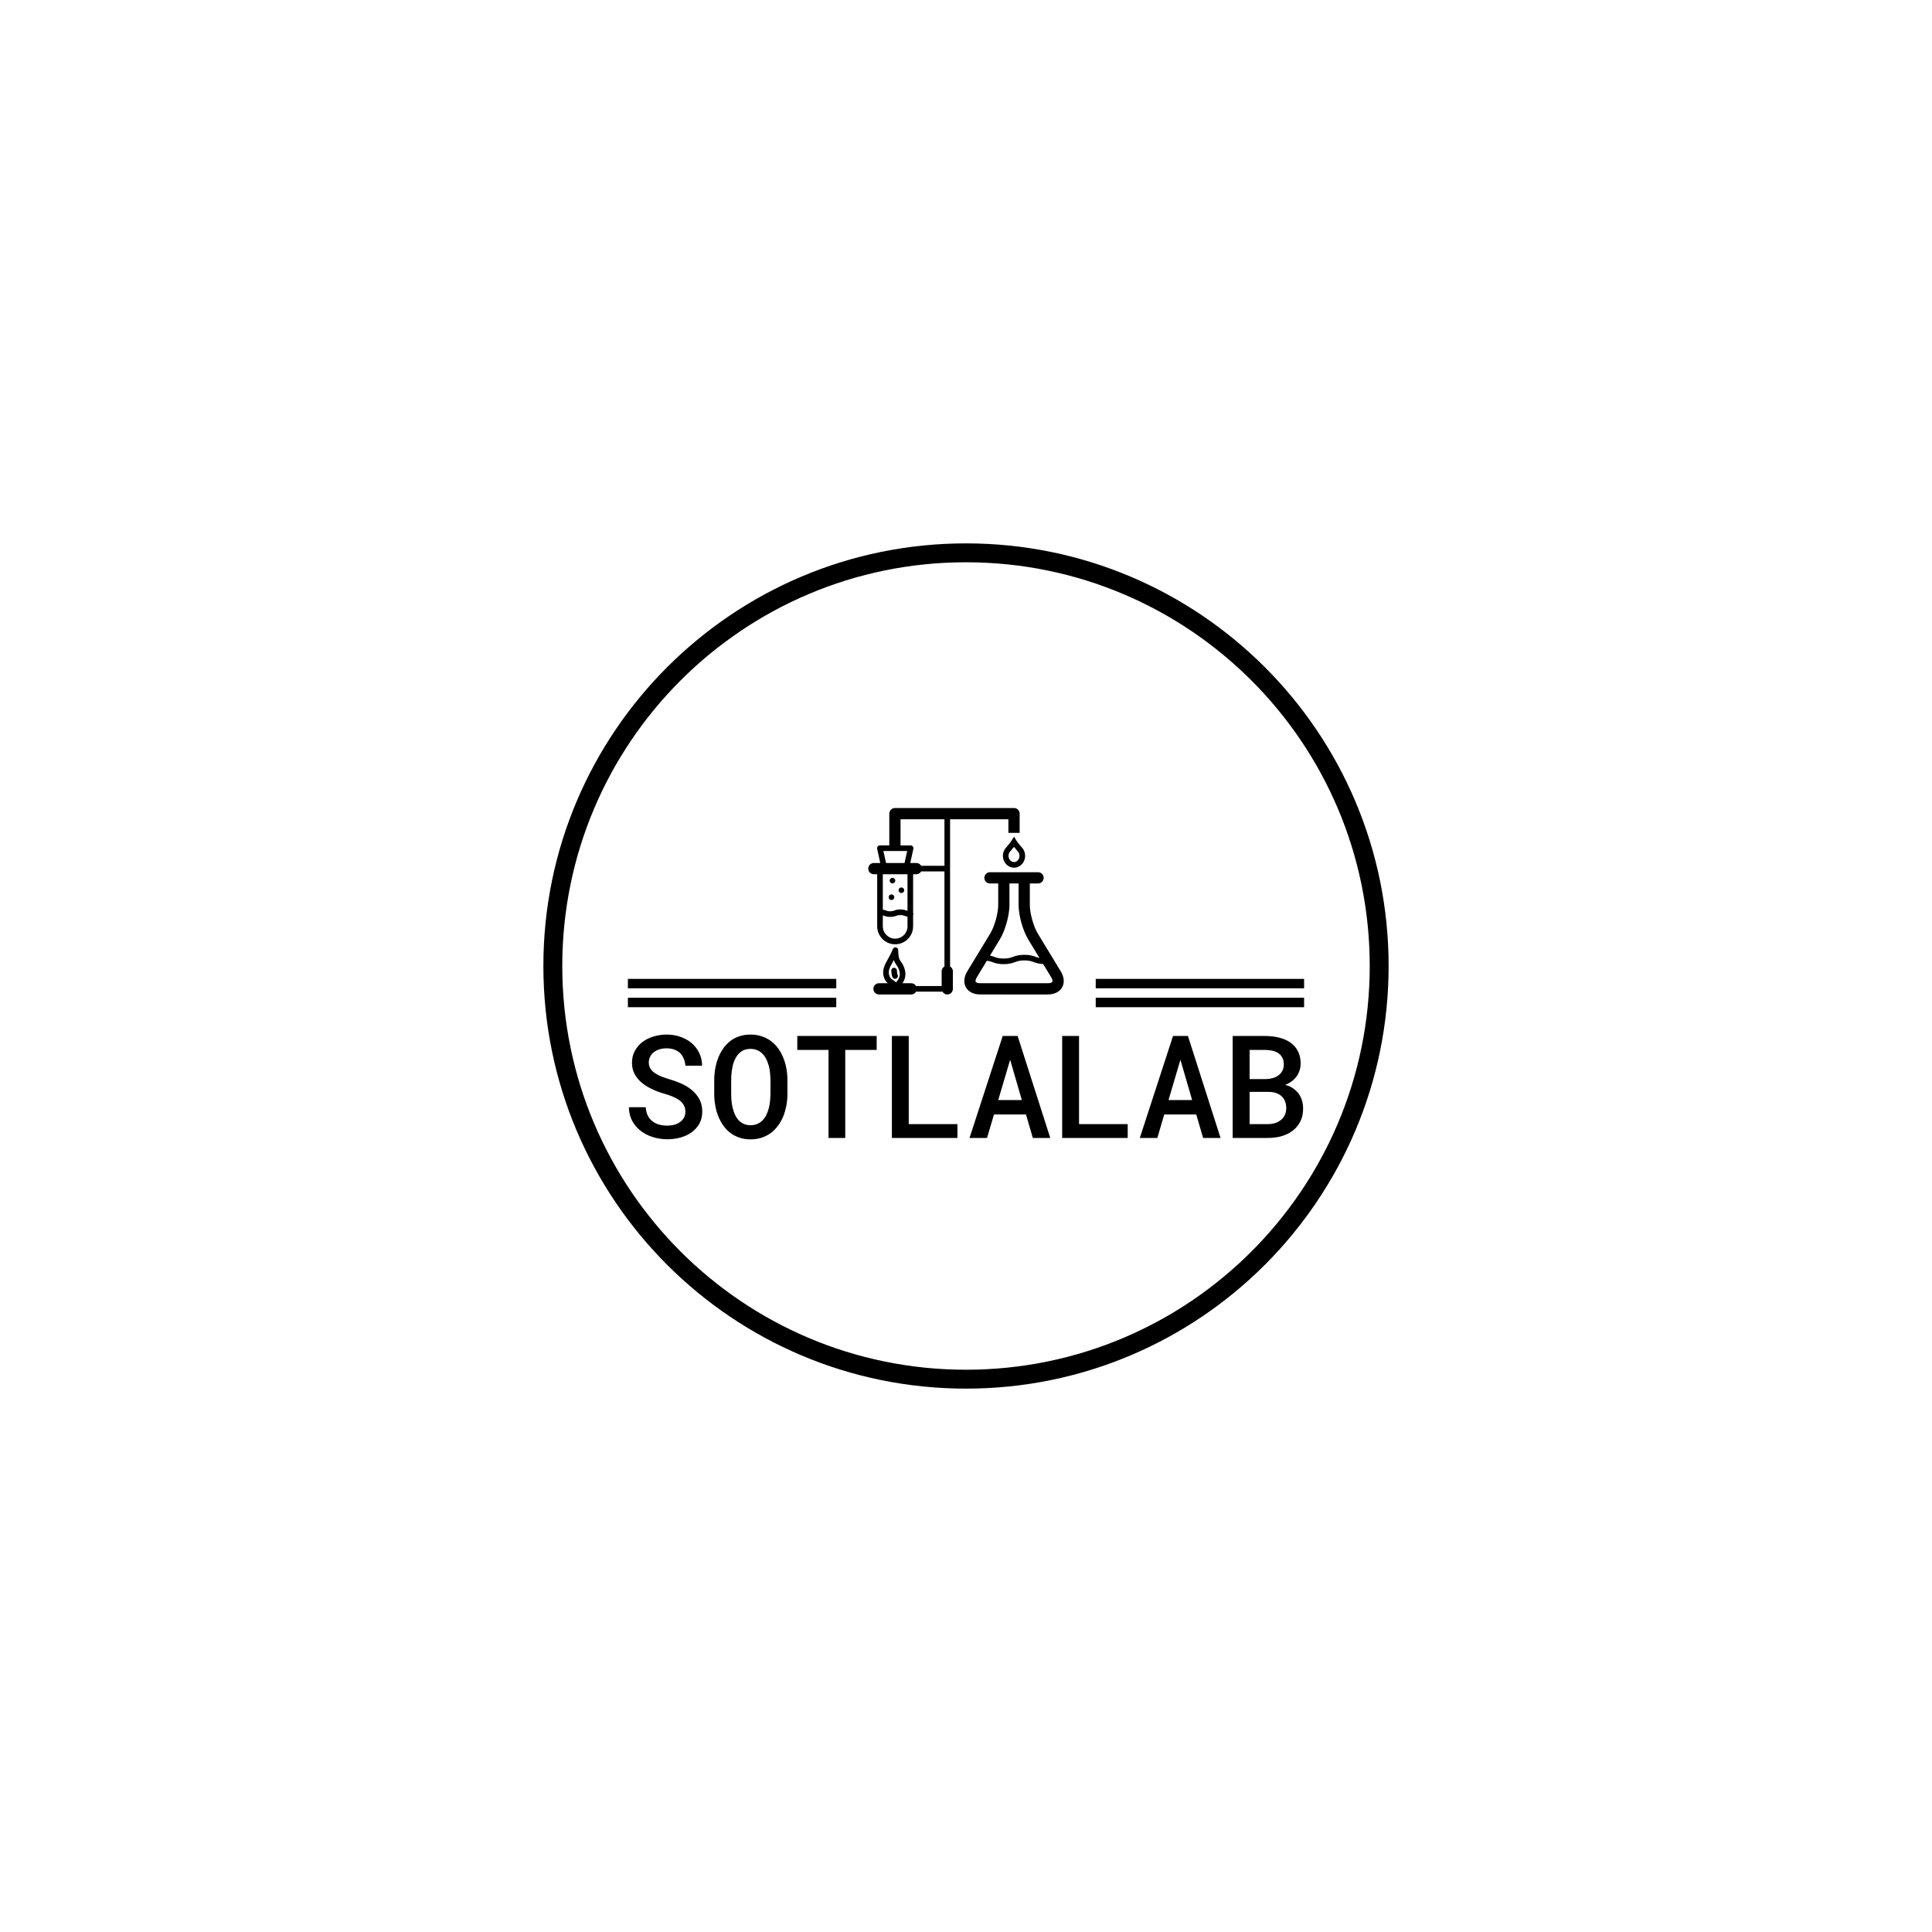<svg xmlns="http://www.w3.org/2000/svg" version="1.1" xmlns:xlink="http://www.w3.org/1999/xlink" xmlns:svgjs="http://svgjs.dev/svgjs" width="1000" height="1000" viewBox="0 0 1000 1000"><rect width="1000" height="1000" fill="#ffffff"></rect><g transform="matrix(0.7,0,0,0.7,150,281.25)"><svg viewBox="0 0 512 320" data-background-color="#ffffff" preserveAspectRatio="xMidYMid meet" height="625" width="1000" xmlns="http://www.w3.org/2000/svg" xmlns:xlink="http://www.w3.org/1999/xlink"><g id="tight-bounds" transform="matrix(1,0,0,1,0,0)"><svg viewBox="0 0 512 320" height="320" width="512"><g><svg></svg></g><g><svg viewBox="0 0 512 320" height="320" width="512"><g><path xmlns="http://www.w3.org/2000/svg" d="M96 160c0-88.366 71.634-160 160-160 88.366 0 160 71.634 160 160 0 88.366-71.634 160-160 160-88.366 0-160-71.634-160-160zM256 312.846c84.414 0 152.846-68.431 152.846-152.846 0-84.414-68.431-152.846-152.846-152.846-84.414 0-152.846 68.431-152.846 152.846 0 84.414 68.431 152.846 152.846 152.846z" fill="#000000" fill-rule="nonzero" stroke="none" stroke-width="1" stroke-linecap="butt" stroke-linejoin="miter" stroke-miterlimit="10" stroke-dasharray="" stroke-dashoffset="0" font-family="none" font-weight="none" font-size="none" text-anchor="none" style="mix-blend-mode: normal" data-fill-palette-color="tertiary"></path></g><g transform="matrix(1,0,0,1,128,94.371)"><svg viewBox="0 0 256 131.258" height="131.258" width="256"><g><svg viewBox="0 0 256 131.258" height="131.258" width="256"><g transform="matrix(1,0,0,1,0,91.592)"><svg viewBox="0 0 256 39.666" height="39.666" width="256"><g id="textblocktransform"><svg viewBox="0 0 256 39.666" height="39.666" width="256" id="textblock"><g><svg viewBox="0 0 256 39.666" height="39.666" width="256"><g transform="matrix(1,0,0,1,0,0)"><svg width="256" viewBox="2.47 -36.04 235.061 36.53" height="39.666" data-palette-color="#8bc53f"><g class="undefined-text-0" data-fill-palette-color="primary" id="text-0"><path d="M22.17-9.16L22.17-9.16Q22.17-7.98 21.67-7.08 21.17-6.18 20.34-5.57L20.34-5.57Q19.48-4.93 18.32-4.61 17.16-4.3 15.82-4.3L15.82-4.3Q14.23-4.3 12.9-4.69 11.57-5.08 10.6-5.88L10.6-5.88Q9.59-6.67 9.02-7.87 8.45-9.08 8.33-10.72L8.33-10.72 2.47-10.72Q2.49-8.15 3.5-6.18 4.52-4.2 6.25-2.73L6.25-2.73Q8.13-1.17 10.67-0.35 13.21 0.46 15.82 0.46L15.82 0.46Q18.29 0.46 20.51-0.16 22.73-0.78 24.41-2.03L24.41-2.03Q26.07-3.22 27.06-5.03 28.05-6.84 28.05-9.2L28.05-9.2Q28.05-11.77 26.92-13.73 25.78-15.7 23.9-17.11L23.9-17.11Q22.39-18.24 20.59-19.03 18.8-19.82 16.92-20.36L16.92-20.36Q15.43-20.8 14.07-21.31 12.72-21.83 11.67-22.51L11.67-22.51Q10.64-23.19 10.03-24.11 9.42-25.02 9.4-26.25L9.4-26.25Q9.4-27.39 9.86-28.32 10.33-29.25 11.16-29.91L11.16-29.91Q11.99-30.54 13.12-30.9 14.26-31.25 15.6-31.25L15.6-31.25Q17.14-31.25 18.32-30.8 19.51-30.35 20.34-29.57L20.34-29.57Q21.14-28.76 21.59-27.65 22.05-26.54 22.17-25.2L22.17-25.2 27.98-25.2Q27.98-27.61 27.01-29.6 26.05-31.59 24.39-33.03L24.39-33.03Q22.73-34.45 20.5-35.24 18.26-36.04 15.67-36.04L15.67-36.04Q13.23-36.04 11.02-35.36 8.81-34.69 7.15-33.42L7.15-33.42Q5.49-32.13 4.52-30.31 3.54-28.49 3.54-26.22L3.54-26.22Q3.54-24.12 4.38-22.45 5.22-20.78 6.71-19.46L6.71-19.46Q8.2-18.16 10.31-17.13 12.43-16.09 14.94-15.38L14.94-15.38Q16.58-14.92 17.91-14.34 19.24-13.77 20.21-13.06L20.21-13.06Q21.14-12.3 21.66-11.35 22.17-10.4 22.17-9.16ZM57.74-15.41L57.74-15.41 57.74-20.09Q57.74-22.31 57.35-24.38 56.96-26.44 56.17-28.25L56.17-28.25Q55.47-29.93 54.42-31.35 53.37-32.76 51.95-33.81L51.95-33.81Q50.53-34.86 48.75-35.45 46.97-36.04 44.85-36.04L44.85-36.04Q42.75-36.04 41-35.46 39.26-34.89 37.89-33.84L37.89-33.84Q36.47-32.76 35.43-31.31 34.4-29.86 33.69-28.13L33.69-28.13Q32.96-26.32 32.59-24.29 32.22-22.27 32.22-20.09L32.22-20.09 32.22-15.41Q32.22-13.33 32.57-11.36 32.91-9.4 33.59-7.67L33.59-7.67Q34.3-5.86 35.36-4.35 36.42-2.83 37.84-1.76L37.84-1.76Q39.23-0.71 41-0.11 42.77 0.49 44.89 0.49L44.89 0.49Q46.95 0.49 48.67-0.07 50.39-0.63 51.8-1.61L51.8-1.61Q53.27-2.69 54.39-4.19 55.52-5.69 56.27-7.47L56.27-7.47Q56.98-9.25 57.36-11.25 57.74-13.26 57.74-15.41ZM51.83-20.14L51.83-20.14 51.83-15.41Q51.8-14.09 51.67-12.81 51.54-11.52 51.24-10.35L51.24-10.35Q50.9-9.01 50.33-7.9 49.75-6.79 48.9-5.98L48.9-5.98Q48.17-5.27 47.15-4.86 46.14-4.44 44.89-4.44L44.89-4.44Q43.6-4.44 42.61-4.87 41.62-5.3 40.87-6.03L40.87-6.03Q40.09-6.81 39.54-7.95 38.99-9.08 38.67-10.4L38.67-10.4Q38.38-11.57 38.25-12.84 38.13-14.11 38.13-15.41L38.13-15.41 38.13-20.14Q38.13-21.46 38.27-22.77 38.4-24.07 38.69-25.24L38.69-25.24Q39.01-26.61 39.6-27.72 40.18-28.83 41.04-29.64L41.04-29.64Q41.75-30.3 42.7-30.68 43.65-31.05 44.85-31.05L44.85-31.05Q46.09-31.05 47.07-30.66 48.04-30.27 48.8-29.59L48.8-29.59Q49.66-28.81 50.25-27.7 50.85-26.59 51.22-25.24L51.22-25.24Q51.54-24.07 51.67-22.78 51.8-21.48 51.83-20.14ZM77.9-30.69L88.86-30.69 88.86-35.55 61.18-35.55 61.18-30.69 72.07-30.69 72.07 0 77.9 0 77.9-30.69ZM117.01-4.83L100.04-4.83 100.04-35.55 94.16-35.55 94.16 0 117.01 0 117.01-4.83ZM129.75-8.18L140.91-8.18 143.3 0 149.38 0 138-35.55 132.8-35.55 121.23 0 127.33 0 129.75-8.18ZM139.47-13.21L131.24-13.21 135.39-27.27 139.47-13.21Z" fill="#000000" data-fill-palette-color="primary"></path><path d="M176.38-4.83L159.41-4.83 159.41-35.55 153.53-35.55 153.53 0 176.38 0 176.38-4.83ZM189.12-8.18L200.28-8.18 202.67 0 208.75 0 197.38-35.55 192.18-35.55 180.6 0 186.71 0 189.12-8.18ZM198.84-13.21L190.61-13.21 194.76-27.27 198.84-13.21ZM212.97-35.55L212.97 0 225.28 0Q227.92 0 230.17-0.67 232.43-1.34 234.07-2.66L234.07-2.66Q235.7-3.96 236.63-5.88 237.56-7.81 237.53-10.35L237.53-10.35Q237.53-11.79 237.13-13.1 236.73-14.4 235.95-15.48L235.95-15.48Q235.19-16.48 234.07-17.27 232.94-18.07 231.36-18.48L231.36-18.48 231.36-18.53Q232.43-18.97 233.25-19.52 234.07-20.07 234.73-20.8L234.73-20.8Q235.65-21.8 236.15-23.11 236.66-24.41 236.68-25.93L236.68-25.93Q236.68-28.42 235.74-30.24 234.8-32.06 233.14-33.23L233.14-33.23Q231.48-34.4 229.21-34.97 226.94-35.55 224.35-35.55L224.35-35.55 212.97-35.55ZM218.88-4.83L218.88-16.06 225.62-16.06Q227.06-16.04 228.18-15.64 229.31-15.23 230.09-14.5L230.09-14.5Q230.87-13.77 231.26-12.73 231.65-11.69 231.65-10.35L231.65-10.35Q231.65-9.08 231.17-8.04 230.7-7.01 229.82-6.3L229.82-6.3Q229.01-5.62 227.87-5.22 226.72-4.83 225.33-4.83L225.33-4.83 218.88-4.83ZM224.47-20.53L218.88-20.53 218.88-30.69 224.42-30.69Q225.94-30.66 227.18-30.33 228.43-30 229.26-29.27L229.26-29.27Q229.99-28.69 230.39-27.77 230.8-26.86 230.8-25.61L230.8-25.61Q230.8-24.44 230.36-23.54 229.92-22.63 229.16-22L229.16-22Q228.33-21.29 227.12-20.92 225.91-20.56 224.47-20.53L224.47-20.53Z" fill="#000000" data-fill-palette-color="accent"></path></g></svg></g></svg></g></svg></g></svg></g><g transform="matrix(1,0,0,1,78.886,0)"><svg viewBox="0 0 98.228 82.228" height="82.228" width="98.228"><g><svg xmlns="http://www.w3.org/2000/svg" xmlns:xlink="http://www.w3.org/1999/xlink" version="1.1" x="8" y="0" viewBox="0 0 100 100" enable-background="new 0 0 100 100" xml:space="preserve" height="82.228" width="82.228" class="icon-icon-0" data-fill-palette-color="accent" id="icon-0"><path d="M93.642 82.3L83.073 64.896c-1.998-3.294-3.686-9.331-3.688-13.181v-9.907h3.792c1.43 0 2.586-1.162 2.586-2.586 0-1.43-1.156-2.586-2.586-2.586h-6.376-0.002-9.382c-0.003 0-0.005 0-0.008 0h-6.368c-1.427 0-2.586 1.162-2.586 2.586 0 1.43 1.159 2.586 2.586 2.586h3.792l0.002 5.239-0.002 4.663c-0.003 3.854-1.69 9.892-3.688 13.181L50.576 82.3c-1.563 2.576-1.786 5.249-0.611 7.335 1.175 2.087 3.574 3.284 6.588 3.284H87.67c0 0 0 0 0.003 0 3.011 0 5.41-1.197 6.583-3.284C95.43 87.549 95.205 84.876 93.642 82.3zM65.568 67.573c2.485-4.092 4.436-11.059 4.438-15.863l0.003-4.663-0.003-5.239h4.206v9.907c0.003 4.795 1.952 11.762 4.438 15.863l5.19 8.548c-0.646-0.142-1.18-0.328-1.748-0.535-1.22-0.435-2.599-0.935-5.214-0.935-2.614 0-3.993 0.495-5.213 0.935-1.167 0.419-2.175 0.783-4.34 0.783-2.157 0-3.165-0.364-4.33-0.783-0.57-0.207-1.187-0.419-1.935-0.591L65.568 67.573zM89.747 87.1c-0.18 0.323-0.893 0.646-2.082 0.646H56.553c-1.185 0-1.899-0.323-2.079-0.646-0.182-0.324-0.091-1.102 0.525-2.117l4.623-7.613c1.003 0.137 1.729 0.379 2.498 0.656 1.218 0.435 2.597 0.935 5.206 0.935 2.614 0 3.996-0.495 5.214-0.935 1.169-0.419 2.177-0.782 4.339-0.782 2.163 0 3.171 0.363 4.338 0.782 1.063 0.385 2.301 0.788 4.319 0.895l3.686 6.067C89.835 85.998 89.929 86.775 89.747 87.1zM72.118 20.251l-1.112 1.783c-0.777 1.253-2.261 2.92-2.541 3.238-0.949 1.021-1.473 2.38-1.473 3.825 0 3.006 2.297 5.451 5.118 5.451s5.115-2.445 5.115-5.451c0-1.344-0.452-2.617-1.278-3.612l-0.132-0.151c-0.018-0.021-0.035-0.036-0.053-0.056l-0.051-0.056c-0.265-0.293-1.768-1.96-2.503-3.173L72.118 20.251zM73.742 27.046l0.247 0.131c0.42 0.525 0.649 1.202 0.649 1.92 0 1.576-1.134 2.864-2.528 2.864s-2.531-1.288-2.531-2.864c0-0.793 0.278-1.526 0.804-2.092 0.285-0.318 1.008-1.137 1.718-2.051 0.623 0.798 1.255 1.515 1.563 1.859L73.742 27.046zM42.665 80.031V12.254h26.858v6.27h5.174V9.667c0-1.43-1.16-2.586-2.587-2.586H17.273c-1.427 0-2.586 1.157-2.586 2.586v14.625h-4.325c-0.391 0-0.76 0.177-1.008 0.48C9.109 25.081 9.016 25.48 9.1 25.859l1.427 6.527h-2.94C6.159 32.386 5 33.543 5 34.973c0 1.43 1.159 2.586 2.586 2.586h1.526v23.986c0 4.558 3.708 8.266 8.268 8.271h0.002c2.208-0.005 4.284-0.864 5.845-2.425 1.563-1.562 2.425-3.638 2.422-5.846v-5.112c0.071-0.156 0.111-0.333 0.111-0.516 0-0.187-0.04-0.358-0.111-0.515V37.56h1.531c0.947 0 1.74-0.536 2.19-1.293h10.708v43.765c-0.758 0.45-1.293 1.243-1.293 2.192v6.815H27.299c-0.091 0-0.169 0.035-0.255 0.051-0.444-0.788-1.255-1.344-2.225-1.344h-4.062c1.283-1.895 1.665-3.996 1.076-6.22-0.5-1.889-1.18-2.854-1.725-3.627-0.73-1.035-1.309-1.854-1.309-5.391 0-0.005-0.002-0.01-0.002-0.015-0.002-0.111-0.036-0.223-0.066-0.328-0.015-0.056-0.015-0.116-0.038-0.167-0.03-0.065-0.081-0.116-0.119-0.177-0.053-0.081-0.094-0.167-0.162-0.232-0.035-0.035-0.083-0.051-0.124-0.081-0.093-0.076-0.187-0.146-0.298-0.192-0.005-0.005-0.01-0.01-0.016-0.01-0.073-0.03-0.146-0.025-0.222-0.04-0.083-0.016-0.159-0.051-0.248-0.051-0.005 0-0.013 0.005-0.018 0.005-0.088 0-0.169 0.03-0.255 0.051-0.081 0.021-0.167 0.025-0.243 0.056-0.02 0.01-0.033 0.025-0.051 0.035-0.131 0.065-0.255 0.142-0.356 0.242-0.025 0.025-0.038 0.066-0.061 0.097-0.083 0.101-0.164 0.201-0.212 0.323-0.002 0.01-0.007 0.01-0.01 0.015-0.69 1.773-1.513 3.254-2.238 4.563-1.611 2.904-3.003 5.415-1.672 8.886 0.41 1.076 1.026 1.759 1.632 2.259H9.946c-1.43 0-2.587 1.156-2.587 2.586s1.157 2.587 2.587 2.587h14.873c0.967 0 1.781-0.556 2.225-1.344 0.086 0.021 0.165 0.051 0.255 0.051h11.882c0.449 0.763 1.243 1.293 2.19 1.293 1.43 0 2.586-1.157 2.586-2.587v-8.108C43.958 81.274 43.425 80.481 42.665 80.031zM16.326 77.854c0.137-0.248 0.286-0.541 0.43-0.799 0.308 0.935 0.728 1.611 1.238 2.334 0.492 0.697 0.957 1.359 1.338 2.799 0.5 1.885-0.027 3.582-1.579 5.158-0.389-0.449-0.874-0.763-1.273-1.011-0.702-0.439-1.311-0.818-1.675-1.772C13.944 82.314 14.692 80.8 16.326 77.854zM11.969 26.88h10.935l-1.205 5.506h-8.528L11.969 26.88zM21.401 65.563c-1.076 1.071-2.503 1.667-4.021 1.667-3.132-0.005-5.681-2.551-5.681-5.684v-5.031c0.209 0.056 0.404 0.121 0.611 0.197 0.646 0.232 1.382 0.495 2.779 0.495 1.396 0 2.132-0.263 2.781-0.495 0.538-0.192 0.96-0.344 1.907-0.344s1.372 0.151 1.907 0.344c0.384 0.136 0.816 0.282 1.379 0.379v4.455C23.066 63.062 22.475 64.486 21.401 65.563zM23.063 54.443c-0.169-0.051-0.333-0.102-0.502-0.167-0.649-0.232-1.387-0.495-2.784-0.495s-2.132 0.263-2.781 0.495c-0.535 0.192-0.96 0.344-1.907 0.344-0.945 0-1.367-0.151-1.902-0.344-0.407-0.146-0.869-0.298-1.488-0.399V37.56h11.364V54.443zM29.371 33.68c-0.45-0.763-1.243-1.293-2.19-1.293h-2.832l1.424-6.527c0.083-0.379-0.01-0.778-0.255-1.086-0.248-0.303-0.617-0.48-1.008-0.48h-4.65V12.254h20.218V33.68H29.371zM14.399 48.148c0-0.712 0.579-1.293 1.293-1.293s1.293 0.581 1.293 1.293c0 0.717-0.579 1.293-1.293 1.293S14.399 48.866 14.399 48.148zM18.956 44.93c0-0.712 0.578-1.293 1.293-1.293s1.293 0.581 1.293 1.293c0 0.718-0.579 1.293-1.293 1.293S18.956 45.648 18.956 44.93zM14.849 40.515c0-0.718 0.579-1.293 1.293-1.293s1.293 0.576 1.293 1.293c0 0.712-0.578 1.293-1.293 1.293S14.849 41.227 14.849 40.515zM15.637 82.4l-0.033-0.379c-0.063-0.712 0.459-1.344 1.172-1.409 0.71-0.045 1.339 0.46 1.405 1.172l0.035 0.404c0.048 0.586 0.108 1.313 0.268 1.592 0.354 0.621 0.139 1.409-0.48 1.763-0.205 0.116-0.424 0.172-0.642 0.172-0.449 0-0.886-0.232-1.124-0.651C15.793 84.29 15.715 83.33 15.637 82.4z" fill="#000000" data-fill-palette-color="accent"></path></svg></g></svg></g><g><rect width="78.886" height="3.577" y="77.65" x="177.114" fill="#000000" data-fill-palette-color="accent"></rect><rect width="78.886" height="3.577" y="77.65" x="0" fill="#000000" data-fill-palette-color="accent"></rect><rect width="78.886" height="3.577" y="70.496" x="177.114" fill="#000000" data-fill-palette-color="accent"></rect><rect width="78.886" height="3.577" y="70.496" x="0" fill="#000000" data-fill-palette-color="accent"></rect></g></svg></g></svg></g></svg></g><defs></defs></svg><rect width="512" height="320" fill="none" stroke="none" visibility="hidden"></rect></g></svg></g></svg>